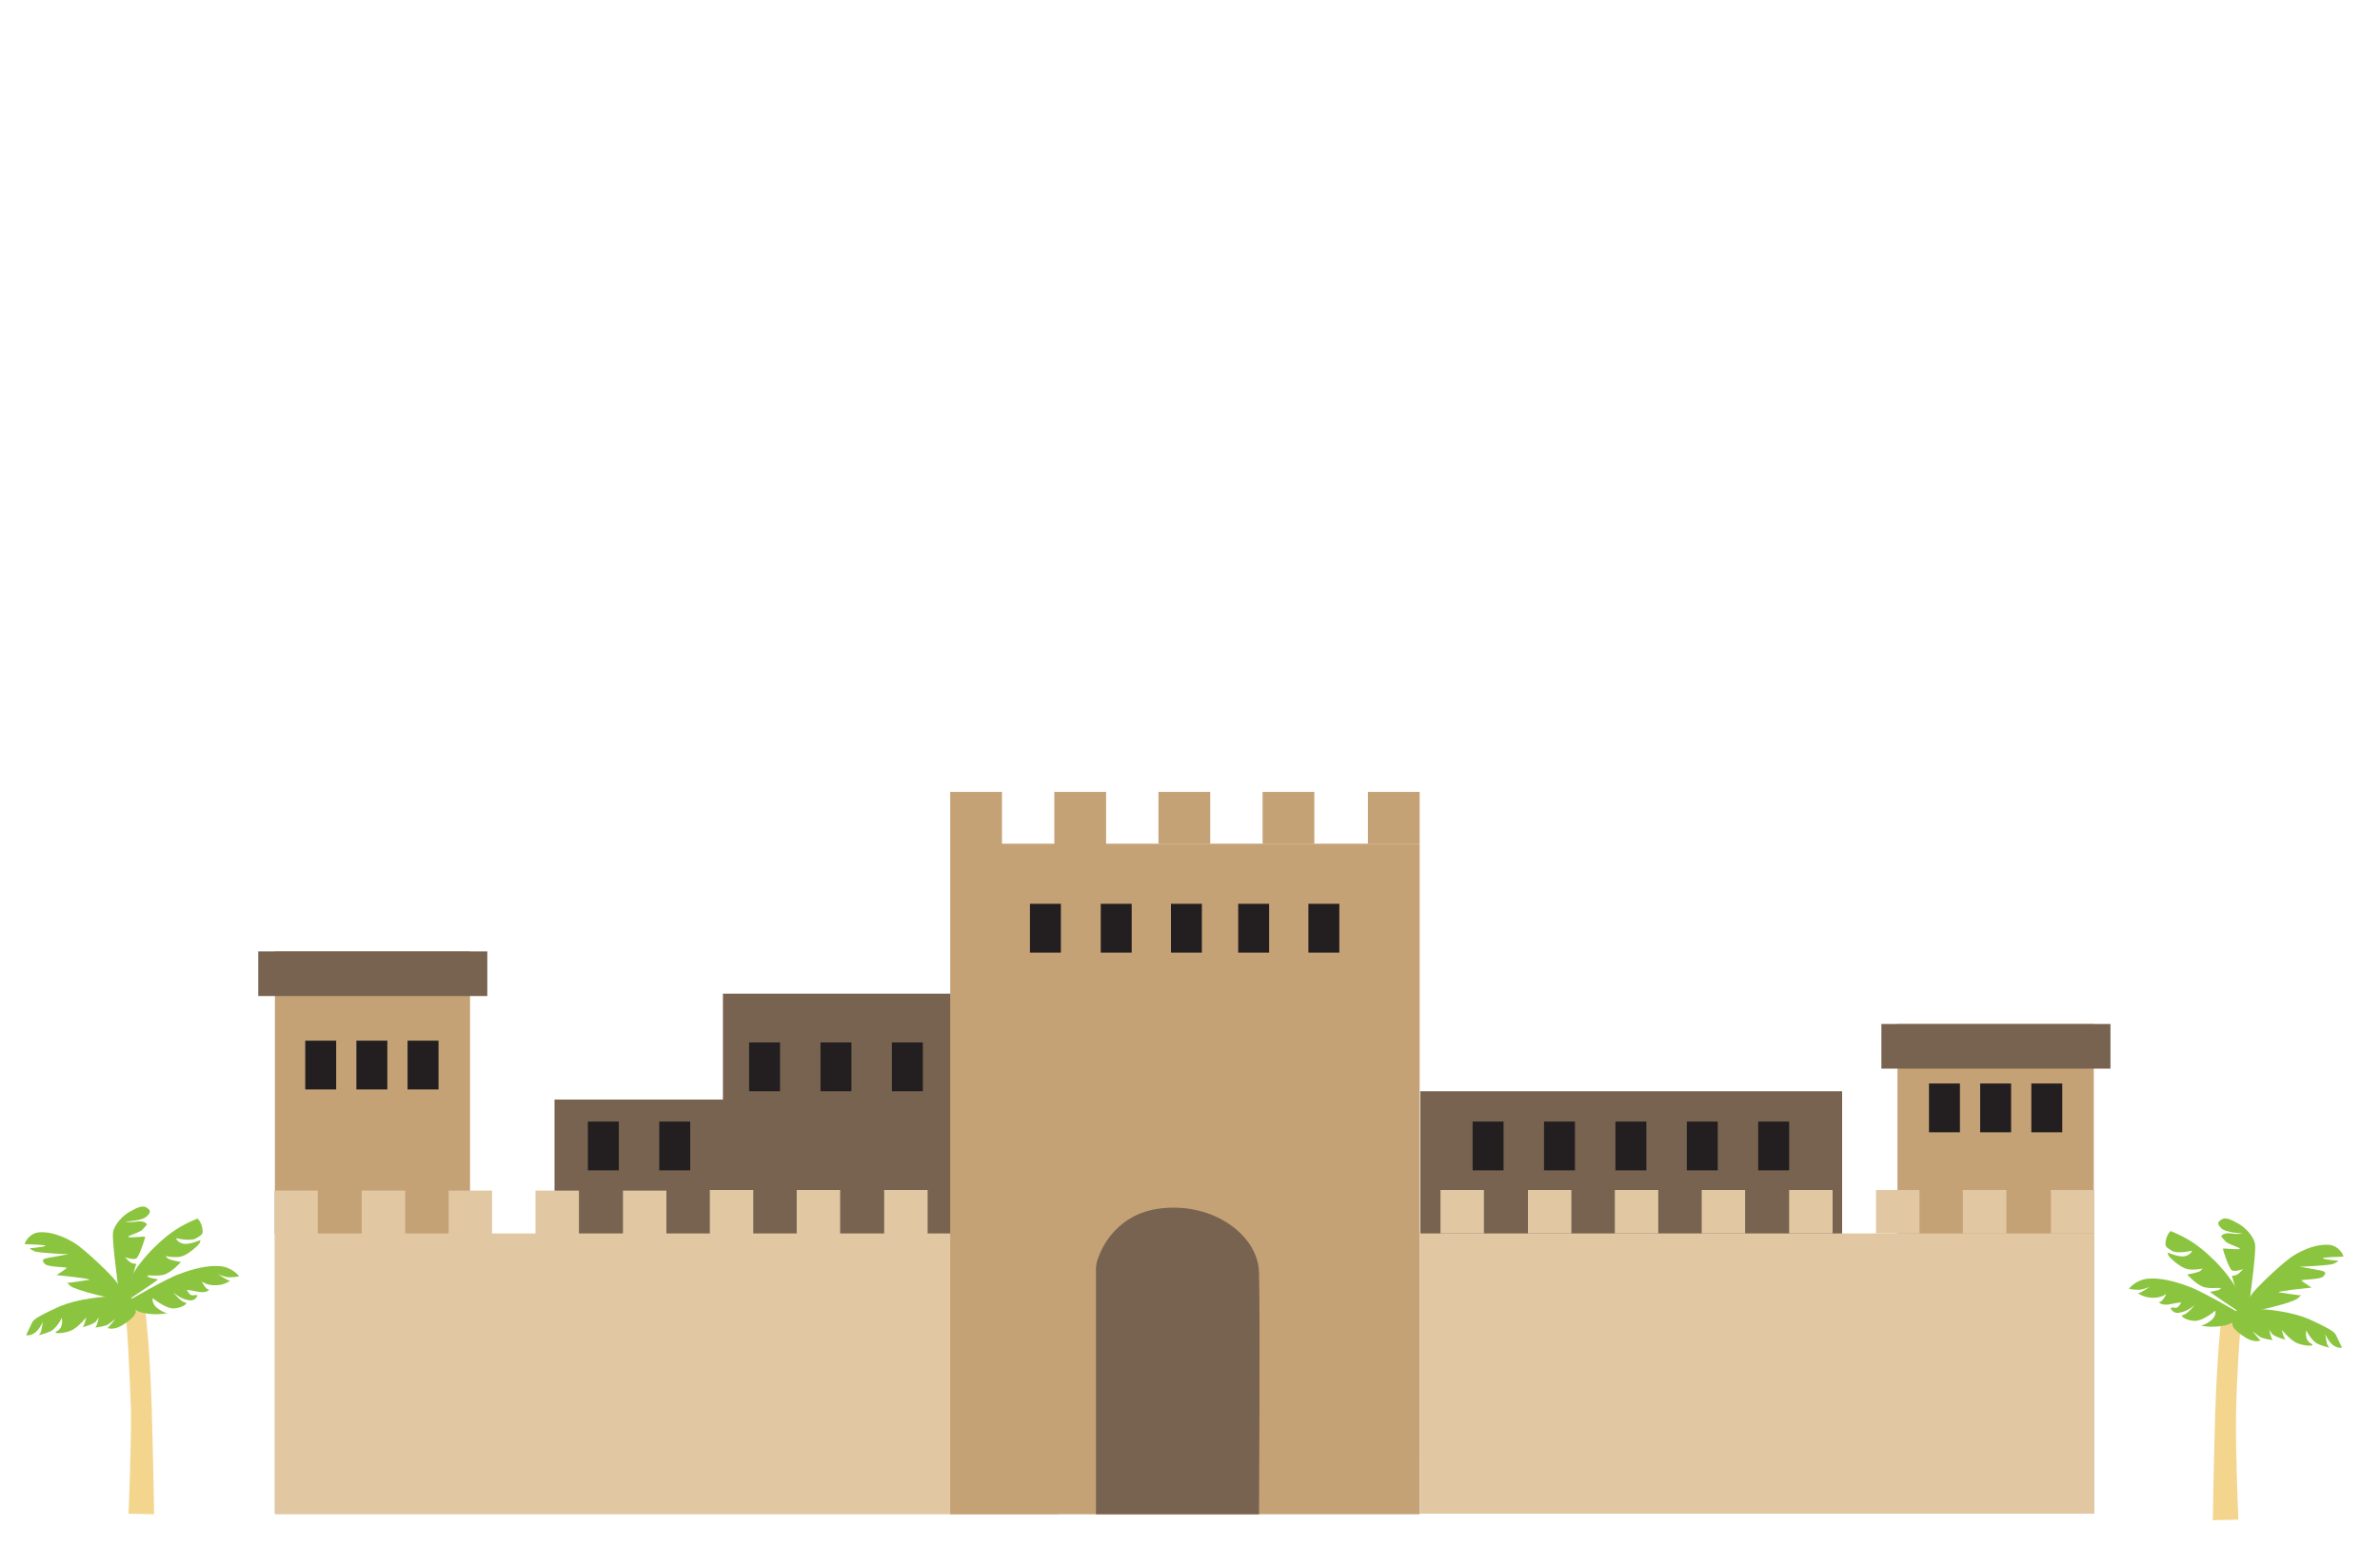 <?xml version="1.0" encoding="utf-8"?>
<!-- Generator: Adobe Illustrator 18.1.1, SVG Export Plug-In . SVG Version: 6.00 Build 0)  -->
<svg version="1.1" id="Layer_1" xmlns="http://www.w3.org/2000/svg" xmlns:xlink="http://www.w3.org/1999/xlink" x="0px" y="0px"
	 width="400px" height="260px" viewBox="0 0 400 260" enable-background="new 0 0 400 260" xml:space="preserve">
<rect x="46.2" y="159.9" fill="#C5A276" width="32.8" height="94.3"/>
<rect x="318.9" y="172.1" fill="#C5A276" width="33" height="71.8"/>
<polygon fill="#776350" points="121.5,167 121.5,184.8 93.2,184.8 93.2,244.2 109.5,244.2 144.8,244.2 177.8,244.2 177.8,167 "/>
<rect x="238.7" y="183.4" fill="#776350" width="70.9" height="60.8"/>
<rect x="43.4" y="159.9" fill="#776350" width="38.5" height="7.5"/>
<rect x="316.2" y="172.1" fill="#776350" width="38.5" height="7.5"/>
<polygon fill="#E1C8A3" points="170.5,207.3 170.5,200 163.2,200 163.2,207.3 155.9,207.3 155.9,200 148.6,200 148.6,207.3 
	141.2,207.3 141.2,200 133.9,200 133.9,207.3 126.6,207.3 126.6,200 119.3,200 119.3,207.3 112,207.3 112,200.1 104.7,200.1 
	104.7,207.3 97.3,207.3 97.3,200.1 90,200.1 90,207.3 82.7,207.3 82.7,200.1 75.4,200.1 75.4,207.3 68.1,207.3 68.1,200.1 
	60.8,200.1 60.8,207.3 53.4,207.3 53.4,200.1 46.1,200.1 46.1,207.4 46.2,207.4 46.2,254.5 177.8,254.5 177.8,207.3 "/>
<polygon fill="#C5A276" points="185.9,141.8 185.9,133.1 177.2,133.1 177.2,141.8 168.4,141.8 168.4,133.1 159.7,133.1 159.7,141.8 
	159.7,141.8 159.7,254.5 238.6,254.5 238.6,141.8 "/>
<rect x="194.7" y="133.1" fill="#C5A276" width="8.7" height="8.7"/>
<rect x="212.2" y="133.1" fill="#C5A276" width="8.7" height="8.7"/>
<rect x="229.9" y="133.1" fill="#C5A276" width="8.7" height="8.7"/>
<rect x="238.6" y="207.3" fill="#E1C8A3" width="113.4" height="47.1"/>
<rect x="256.8" y="200" fill="#E1C8A3" width="7.3" height="7.3"/>
<rect x="271.4" y="200" fill="#E1C8A3" width="7.3" height="7.3"/>
<rect x="242.1" y="200" fill="#E1C8A3" width="7.3" height="7.3"/>
<rect x="286" y="200" fill="#E1C8A3" width="7.3" height="7.3"/>
<rect x="300.7" y="200" fill="#E1C8A3" width="7.3" height="7.3"/>
<rect x="315.3" y="200" fill="#E1C8A3" width="7.3" height="7.3"/>
<rect x="329.9" y="200" fill="#E1C8A3" width="7.3" height="7.3"/>
<rect x="344.7" y="200" fill="#E1C8A3" width="7.3" height="7.3"/>
<g>
	<rect x="324.2" y="182.1" fill="#231F20" width="5.2" height="8.2"/>
	<rect x="332.8" y="182.1" fill="#231F20" width="5.2" height="8.2"/>
	<rect x="341.4" y="182.1" fill="#231F20" width="5.2" height="8.2"/>
</g>
<g>
	<rect x="173.1" y="151.9" fill="#231F20" width="5.2" height="8.2"/>
	<rect x="185" y="151.9" fill="#231F20" width="5.2" height="8.2"/>
	<rect x="196.8" y="151.9" fill="#231F20" width="5.2" height="8.2"/>
	<rect x="208.1" y="151.9" fill="#231F20" width="5.2" height="8.2"/>
	<rect x="219.9" y="151.9" fill="#231F20" width="5.2" height="8.2"/>
</g>
<rect x="125.9" y="175.2" fill="#231F20" width="5.2" height="8.2"/>
<rect x="137.9" y="175.2" fill="#231F20" width="5.2" height="8.2"/>
<rect x="149.9" y="175.2" fill="#231F20" width="5.2" height="8.2"/>
<g>
	<rect x="271.5" y="188.5" fill="#231F20" width="5.2" height="8.2"/>
	<rect x="283.5" y="188.5" fill="#231F20" width="5.2" height="8.2"/>
	<rect x="295.5" y="188.5" fill="#231F20" width="5.2" height="8.2"/>
	<rect x="247.5" y="188.5" fill="#231F20" width="5.2" height="8.2"/>
	<rect x="259.5" y="188.5" fill="#231F20" width="5.2" height="8.2"/>
</g>
<g>
	<rect x="98.8" y="188.5" fill="#231F20" width="5.2" height="8.2"/>
	<rect x="110.8" y="188.5" fill="#231F20" width="5.2" height="8.2"/>
</g>
<g>
	<rect x="51.3" y="174.9" fill="#231F20" width="5.2" height="8.2"/>
	<rect x="59.9" y="174.9" fill="#231F20" width="5.2" height="8.2"/>
	<rect x="68.5" y="174.9" fill="#231F20" width="5.2" height="8.2"/>
</g>
<path fill="#F3D58E" d="M376.7,222.1l-3.2-1.7c0,0-0.8,5-1.2,17.2c-0.3,10.6-0.4,17.9-0.4,17.9l4.3-0.1c0,0-0.5-11.6-0.4-17.5
	C375.9,232.1,376.4,223.7,376.7,222.1z"/>
<path fill="#8BC53F" d="M377.1,219.9c0,0,7-0.1,11.4,2c4.3,2,3.9,2.1,4.4,3.1c0.5,1,0.7,1.5,0.7,1.5s-0.8,0.2-1.7-0.6
	c-0.8-0.8-1.1-1.7-1.1-1.7s0.2,1.6,0.4,1.9c0.3,0.4,0.3,0.4,0.3,0.4s-1.3-0.3-2.1-0.7c-0.8-0.5-1.6-1.7-1.7-2.1
	c-0.1-0.4-0.5,1.5,0.7,2.1c1.1,0.6-1.6,0.4-2.6-0.2c-1.1-0.6-2.3-2.1-2.3-2.1s0.3,1.4,0.6,1.6c0.4,0.2-1.9-0.4-2.3-1
	c-0.4-0.6-0.4-0.6-0.4-0.6s0.3,1.6,0.6,1.7c0.3,0.1-1.9-0.2-2.3-0.6c-0.5-0.4-1.1-0.8-1.1-0.8l1.3,1.5c0,0-0.6,0.3-1.7-0.1
	c-1-0.4-2-1.2-2.6-1.8c-0.5-0.6-0.5-1-0.3-1.6C375.4,220.9,375.6,219.8,377.1,219.9z"/>
<path fill="#8BC53F" d="M378.3,220.4c0.4,0.1,7-1.4,7.9-2.2c0.9-0.8,0.3-0.5,0.3-0.5s-3-0.4-3.5-0.5c-0.5-0.2,5.5-0.8,5.5-0.8
	s-1.7-1.1-1.7-1.2c0-0.2,3.2-0.1,3.7-0.7c0.5-0.6,0.4-0.8-0.6-1c-1-0.2-3.4-0.6-3.4-0.6s5-0.2,5.7-0.5c0.7-0.3,0.8-0.5,0.8-0.5
	s-2.2-0.2-2.6-0.4c-0.4-0.2,3.2-0.3,3.4-0.3c0.2,0-0.6-1.9-2.5-2c-1.9-0.1-4,0.7-5.8,1.8c-1.8,1.1-6.6,5.7-7.1,6.6
	C377.7,218.5,376.4,220.1,378.3,220.4z"/>
<path fill="#8BC53F" d="M376.8,220.1l-1.7-5.7c0,0,0.7,0.1,1.3-0.5c0.6-0.6,0.6-0.6,0.6-0.6s-1.4,0.5-1.9,0.2
	c-0.5-0.3-1.5-3.4-1.5-3.6c0-0.2,2.4,0.2,2.8,0c0.4-0.2-2-0.7-2.5-1.4c-0.6-0.7-0.6-0.7-0.6-0.7s0.3-0.7,1.7-0.5
	c1.4,0.2,1.9,0,1.9,0s-2.9-0.1-3.6-0.9c-0.7-0.7-0.6-1,0-1.4c0.6-0.5,1.6-0.1,2.8,0.6c1.2,0.6,2.7,2.2,2.9,3.5
	c0.2,1.3-0.7,7.8-0.9,9.5C377.9,220.3,376.8,220.1,376.8,220.1z"/>
<path fill="#8BC53F" d="M376.2,220.4c0,0-4.5-3-4.7-3.2c-0.2-0.2,1.4-0.2,1.7-0.6c0.3-0.4-1.8,0.2-3.1-0.4c-1.3-0.6-2.5-2-2.5-2
	s1.8-0.3,2.2-0.6c0.4-0.4,0.4-0.4,0.4-0.4s-1.8,0.4-2.9,0c-1.1-0.4-2.8-1.9-2.9-2.3c-0.1-0.4-0.1-0.4-0.1-0.4s2,0.9,3,0.6
	c1-0.3,1.1-0.9,1.1-0.9s-2.5,0.6-3.4,0c-0.9-0.6-1.2-0.6-1-1.7c0.2-1.1,0.8-1.6,0.8-1.6s2.2,0.8,4.3,2.3c2.1,1.5,6.4,5.4,7.9,9.8
	C378.5,223.5,376.2,220.4,376.2,220.4z"/>
<path fill="#8BC53F" d="M376.4,220.7c0,0-6.5-3.8-8.6-4.5c-2.1-0.8-4.7-1.5-6.8-1.3c-2.1,0.2-3.2,1.7-3.2,1.7s1.3,0.3,2.2,0.1
	c0.9-0.2,1.4-0.5,1.4-0.5s-1.7,1.2-2,1.1c-0.3-0.1,0.6,0.7,2.1,0.8c1.6,0.1,2.4-0.5,2.5-0.6c0.2-0.1-0.6,1.3-1,1.3
	c-0.4,0,0.3,0.7,1.7,0.4c1.4-0.3,1.9-0.3,1.9-0.3s-0.5,1-1,0.9c-0.5-0.1-0.8,0-0.8,0s0.3,1.1,1.6,0.8c1.3-0.2,2.5-1.3,2.5-1.3
	s-1.3,1.6-2,1.7c-0.7,0.1,0.6,1,2,1s3.4-1.7,3.4-1.7c0.1,0,0.2,1-0.8,1.7c-0.9,0.7-1.6,0.8-1.6,0.8s1.7,0.4,3.8,0
	C376.1,222.4,376.4,220.7,376.4,220.7z"/>
<path fill="#F3D58E" d="M21.1,221.1l3.2-1.7c0,0,0.8,5,1.2,17.2c0.3,10.6,0.4,17.9,0.4,17.9l-4.3-0.1c0,0,0.5-11.6,0.4-17.5
	C21.8,231.1,21.4,222.6,21.1,221.1z"/>
<path fill="#8BC53F" d="M20.9,217.8c0,0-7-0.1-11.4,2c-4.3,2-3.9,2.1-4.4,3.1c-0.5,1-0.7,1.5-0.7,1.5s0.8,0.2,1.7-0.6
	c0.8-0.8,1.1-1.7,1.1-1.7S7,223.7,6.8,224c-0.3,0.4-0.3,0.4-0.3,0.4s1.3-0.3,2.1-0.7c0.8-0.5,1.6-1.7,1.7-2.1
	c0.1-0.4,0.5,1.5-0.7,2.1c-1.1,0.6,1.6,0.4,2.6-0.2c1.1-0.6,2.3-2.1,2.3-2.1s-0.3,1.4-0.6,1.6c-0.4,0.2,1.9-0.4,2.3-1
	c0.4-0.6,0.4-0.6,0.4-0.6s-0.3,1.6-0.6,1.7c-0.3,0.1,1.9-0.2,2.3-0.6c0.5-0.4,1.1-0.8,1.1-0.8l-1.3,1.5c0,0,0.6,0.3,1.7-0.1
	c1-0.4,2-1.2,2.6-1.8c0.5-0.6,0.5-1,0.3-1.6C22.6,218.8,22.4,217.8,20.9,217.8z"/>
<path fill="#8BC53F" d="M19.7,218.3c-0.4,0.1-7-1.4-7.9-2.2c-0.9-0.8-0.3-0.5-0.3-0.5s3-0.4,3.5-0.5c0.5-0.2-5.5-0.8-5.5-0.8
	s1.7-1.1,1.7-1.2c0-0.2-3.2-0.1-3.7-0.7c-0.5-0.6-0.4-0.8,0.6-1c1-0.2,3.4-0.6,3.4-0.6s-5-0.2-5.7-0.5c-0.7-0.3-0.8-0.5-0.8-0.5
	s2.2-0.2,2.6-0.4c0.4-0.2-3.2-0.3-3.4-0.3c-0.2,0,0.6-1.9,2.5-2c1.9-0.1,4,0.7,5.8,1.8c1.8,1.1,6.6,5.7,7.1,6.6
	C20.3,216.5,21.6,218,19.7,218.3z"/>
<path fill="#8BC53F" d="M21.2,218.1l1.7-5.7c0,0-0.7,0.1-1.3-0.5c-0.6-0.6-0.6-0.6-0.6-0.6s1.4,0.5,1.9,0.2c0.5-0.3,1.5-3.4,1.5-3.6
	c0-0.2-2.4,0.2-2.8,0c-0.4-0.2,2-0.7,2.5-1.4c0.6-0.7,0.6-0.7,0.6-0.7s-0.3-0.7-1.7-0.5c-1.4,0.2-1.9,0-1.9,0s2.9-0.1,3.6-0.9
	c0.7-0.7,0.6-1,0-1.4c-0.6-0.5-1.6-0.1-2.8,0.6c-1.2,0.6-2.7,2.2-2.9,3.5c-0.2,1.3,0.7,7.8,0.9,9.5
	C20.1,218.2,21.2,218.1,21.2,218.1z"/>
<path fill="#8BC53F" d="M21.8,218.3c0,0,4.5-3,4.7-3.2c0.2-0.2-1.4-0.2-1.7-0.6c-0.3-0.4,1.8,0.2,3.1-0.4c1.3-0.6,2.5-2,2.5-2
	s-1.8-0.3-2.2-0.6c-0.4-0.4-0.4-0.4-0.4-0.4s1.8,0.4,2.9,0c1.1-0.4,2.8-1.9,2.9-2.3c0.1-0.4,0.1-0.4,0.1-0.4s-2,0.9-3,0.6
	c-1-0.3-1.1-0.9-1.1-0.9s2.5,0.6,3.4,0c0.9-0.6,1.2-0.6,1-1.7c-0.2-1.1-0.8-1.6-0.8-1.6s-2.2,0.8-4.3,2.3c-2.1,1.5-6.4,5.4-7.9,9.8
	C19.5,221.5,21.8,218.3,21.8,218.3z"/>
<path fill="#8BC53F" d="M21.6,218.6c0,0,6.5-3.8,8.6-4.5c2.1-0.8,4.7-1.5,6.8-1.3c2.1,0.2,3.2,1.7,3.2,1.7s-1.3,0.3-2.2,0.1
	c-0.9-0.2-1.4-0.5-1.4-0.5s1.7,1.2,2,1.1c0.3-0.1-0.6,0.7-2.1,0.8c-1.6,0.1-2.4-0.5-2.5-0.6c-0.2-0.1,0.6,1.3,1,1.3
	c0.4,0-0.3,0.7-1.7,0.4c-1.4-0.3-1.9-0.3-1.9-0.3s0.5,1,1,0.9c0.5-0.1,0.8,0,0.8,0s-0.3,1.1-1.6,0.8c-1.3-0.2-2.5-1.3-2.5-1.3
	s1.3,1.6,2,1.7c0.7,0.1-0.6,1-2,1c-1.3,0-3.4-1.7-3.4-1.7c-0.1,0-0.2,1,0.8,1.7c0.9,0.7,1.6,0.8,1.6,0.8s-1.7,0.4-3.8,0
	C21.9,220.3,21.6,218.6,21.6,218.6z"/>
<path fill="#776350" d="M184.2,254.5v-41.5c0,0,0.1-0.9,0.3-1.4c0.7-2.1,3.3-7.6,10.5-8.5c9-1.1,16.5,4.6,16.6,10.8
	c0.2,6.4,0,40.6,0,40.6H184.2z"/>
</svg>
